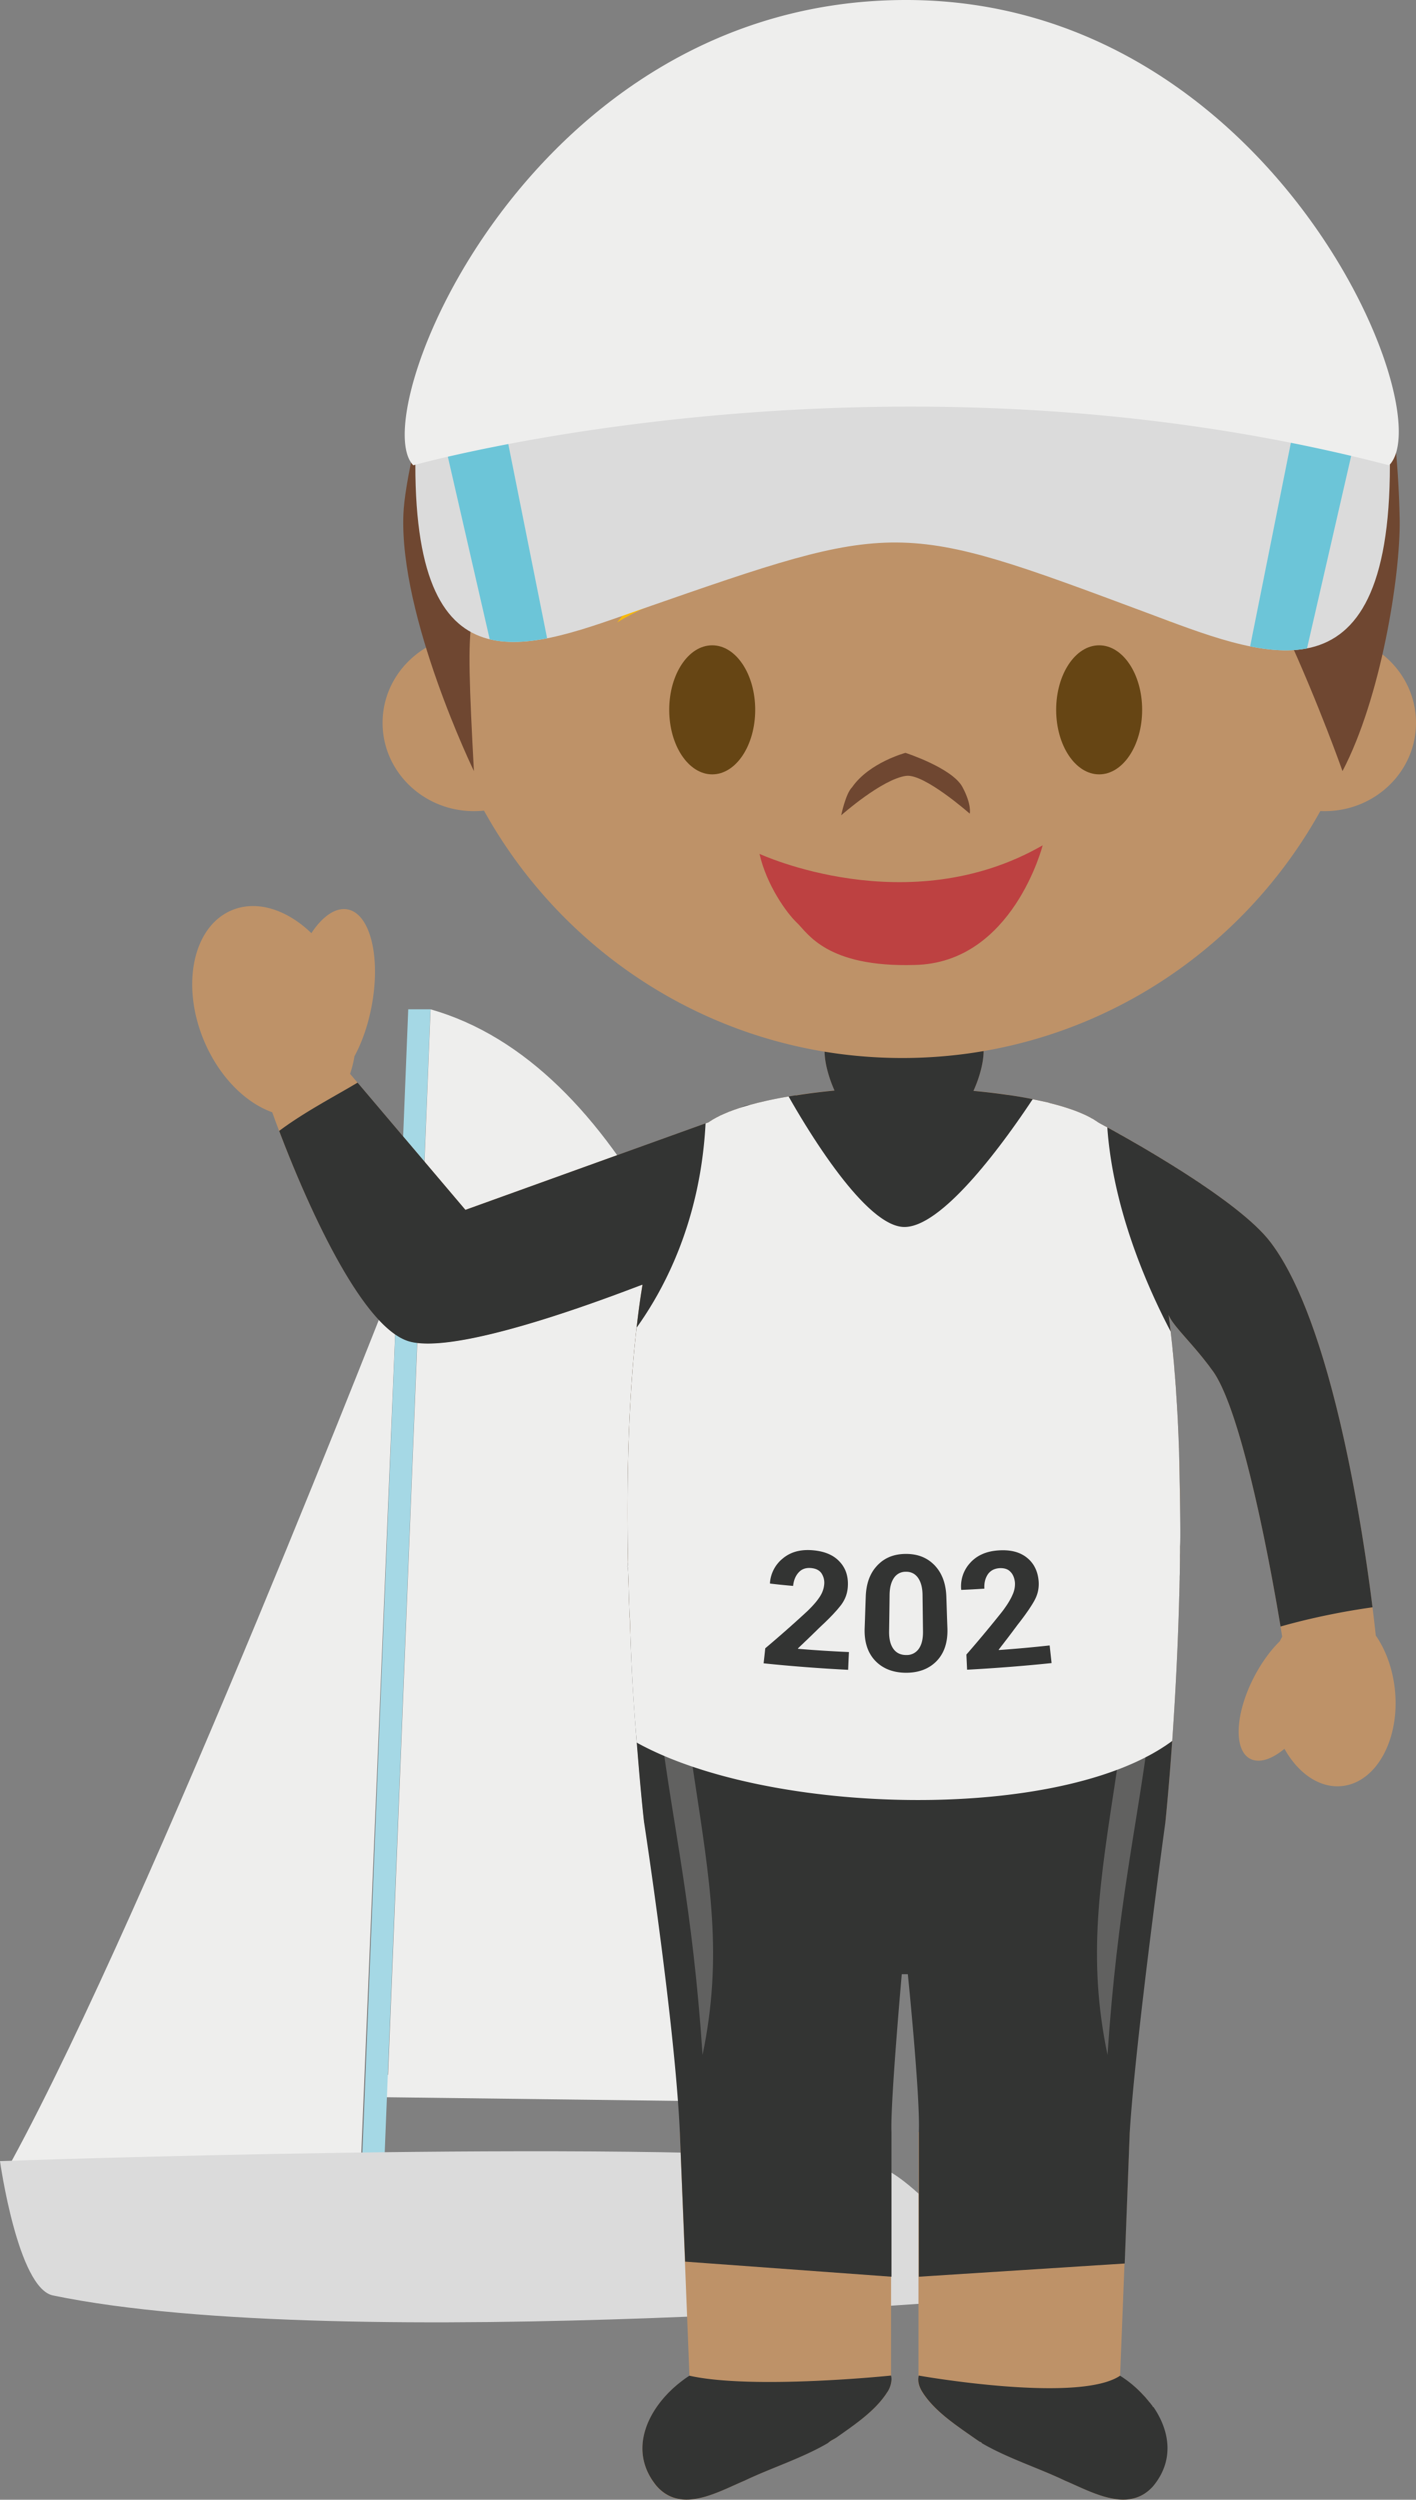 <svg xmlns="http://www.w3.org/2000/svg" width="65.87" height="116.208"><rect width="100%" height="100%" fill="#808080" stroke="none"/><g fill-rule="evenodd" stroke-miterlimit="10" data-paper-data="{&quot;isPaintingLayer&quot;:true}" style="mix-blend-mode:normal"><path fill="#eeeeed" d="m18.502 59.129-1.713 41.34H.539c6.53-11.989 17.962-41.34 17.962-41.34zm-1.126 38.36.089-1.042 22.742.29.03 1.04z"/><path fill="#a5d8e5" d="M17.826 101.813H16.79l2.201-54.893h1.034z"/><path fill="#dbdbdb" d="M47.863 106.711s-31.855 2.815-45.401 0C.826 106.371 0 100.467 0 100.467s29.2-1.033 40.006 0c2.494.24 4.608 4.095 7.857 6.244"/><path fill="#eeeeed" d="M20.031 46.922c17.767 5.064 20.178 49.817 20.178 49.817H18.043z"/><path fill="#be9268" d="M41.45 110.455c.062.246-.021.517-.192.784-.554.857-1.518 1.487-2.34 2.062-1.274.876-2.881 1.346-4.284 2.018-1.272.539-2.943 1.547-4.083.27-1.506-1.814-.226-4.037 1.53-5.134h-.009l-.447-11.343h9.826v11.343m10.648 0c1.758 1.089 3.034 3.32 1.529 5.134-1.139 1.277-2.81.269-4.084-.269-1.405-.673-3.01-1.143-4.282-2.019-.822-.575-1.786-1.205-2.343-2.062-.171-.267-.251-.528-.191-.784h-.002V99.112h9.825l-.446 11.343h-.006" data-paper-data="{&quot;origPos&quot;:null}"/><path fill="#333433" d="M41.451 110.436a.68.68 0 0 1 .02.195 1.17 1.17 0 0 1-.213.602c-.554.859-1.518 1.497-2.34 2.079-.132.091-.268.137-.41.267h-.004c-1.196.7-2.611 1.143-3.87 1.743-1.272.538-2.942 1.537-4.082.257-1.408-1.694-.383-3.727 1.187-4.904l.02-.015c.1-.078.205-.15.313-.217 2.957.66 9.379-.007 9.379-.007m12.206 1.462c.764 1.116.978 2.486-.017 3.683-1.139 1.277-2.825.28-4.096-.259-1.257-.6-2.673-1.043-3.87-1.743h-.003c-.032-.066-.057-.045-.09-.064-.109-.068-.212-.143-.318-.215-.823-.578-1.784-1.211-2.34-2.073-.173-.267-.249-.54-.185-.79 0 0 7.416 1.316 9.368.005.01.005.024.02.04.03.023.015.05.027.072.045.35.233.671.507.957.816.037.04.076.08.111.12a.77.77 0 0 1 .047.056c.046.052.09.106.132.161.01.011.023.021.029.029.043.058.095.118.133.178.007.007-.032.015.03.022"/><path fill="#be9268" d="M64.887 78.543c.244 2.306-.856 4.318-2.456 4.488-1.042.112-2.046-.592-2.68-1.733-.59.491-1.175.686-1.6.462-.783-.416-.69-2.139.21-3.846.343-.648.753-1.206 1.175-1.616.033-.072.07-.14.109-.21 0 0-1.553-9.972-3.213-12.332-.832-1.178-1.88-2.11-2.07-2.636v-.006c1.298 9.879-.153 23.617-.153 23.617H29.968s-1.696-15.133-.076-25.045v.01s-8.609 3.474-10.968 2.617c-2.914-1.064-6.259-10.604-6.259-10.604h.003c-1.255-.447-2.469-1.65-3.172-3.312-1.092-2.59-.523-5.31 1.274-6.076 1.172-.497 2.575-.04 3.715 1.06.513-.778 1.125-1.213 1.69-1.103 1.055.207 1.551 2.237 1.106 4.531-.169.88-.451 1.669-.793 2.296a4.75 4.75 0 0 1-.204.816l5.366 6.324 11.308-4.07c1.296-.905 4.143-1.315 5.863-1.485-.289-.643-.466-1.339-.466-1.85h7.402c0 .511-.177 1.221-.472 1.867 1.753.165 4.571.575 5.821 1.485.659.35 6.316 3.401 7.956 5.506 3.573 4.588 4.943 18.398 4.943 18.398l-.006-.064c.462.668.785 1.538.888 2.511" data-paper-data="{&quot;origPos&quot;:null}"/><path fill="#333433" d="M59.062 57.697c2.883 3.704 4.335 13.414 4.785 17.024-1.308.18-2.881.494-4.278.894-.332-2.004-1.696-9.807-3.135-11.858-.057-.073-.107-.145-.16-.217-.008-.013-.017-.021-.025-.036-.02-.022-.036-.05-.056-.07-.008-.015-.02-.027-.03-.039-.017-.023-.033-.046-.052-.069l-.014-.016c-.021-.031-.046-.056-.066-.085l-.015-.019c-.7-.884-1.436-1.586-1.633-2.03-.005-.02-.013-.034-.02-.05v-.002c.038.302.077.606.11.915.006.068.016.132.023.2.002.011.002.021.002.034.008.058.014.12.02.18v.001a.08.08 0 0 1 .004.03c.002.004.002.01.004.02l.013.154a.06.06 0 0 1 .004.024l.002.003c.005.071.011.142.019.213l.006.082c.004.052.012.108.016.16l.006.072c.007.05.011.104.015.154.002.029.004.058.008.084l.012.143.009.104.01.155v.013a4.245 4.245 0 0 1 .021.231c0 .01 0 .021.004.03v.053c.006.051.01.103.012.155a.64.64 0 0 0 .009.075l.01.166.002.024.002.036c0 .006 0 .012.002.018l.012.164.002.062.002.016.009.164a.904.904 0 0 1 .004.077v.004c.004.052.01.107.012.163l.004.069v.004l.008.17.002.01v.018c0 .015.005.029.005.046l.008.17.004.074c.004.058.008.116.01.172.002.027.002.052.002.075l.009.165c0 .025.004.054.006.079.002.058.004.116.004.174l.002.031v.037c.006.058.006.118.01.178 0 .019 0 .035.002.054l.006.195c0 .014 0 .031.003.047.002.069.006.133.006.199 0 .013 0 .029.004.043.002.067.002.135.006.203v.033l.004.216c0 .004-.002.008 0 .014 0 .077.085 3.689.043 4.112v.255c0 .045 0 .086-.004.13v.122c-.002.04-.002.08-.002.12l-.002.12c0 .033 0 .07-.002.106v.132c-.002.038-.002.07-.002.108l-.002.058v.076l-.002.102c-.004.047-.004.095-.004.142v.067c-.004.062-.004.12-.006.18 0 .025 0 .05-.002.075 0 .053-.001.107-.003.16l-.002.07v.07c-.002.041-.004.078-.004.118v.036c-.004.036-.004.07-.006.1 0 .034 0 .064-.002.094v.02a143.667 143.667 0 0 1-.201 4.685c-.197 3.389-.44 5.68-.44 5.68s-1.393 10.117-1.657 14.403l-.234 6.107-9.576.614V99.12c.066-1.663-.513-7.343-.513-7.343h-.282s-.54 6.063-.479 7.343v6.721l-9.598-.701-.247-6.02c-.227-5.053-1.663-14.403-1.663-14.403s-.105-.9-.235-2.415c-.14-1.689-.354-4.112-.416-6.859v-.002c0-.07-.01-.139-.01-.209 0-.015-.007-.029-.009-.039a83.65 83.65 0 0 1-.039-1.1l-.014-.526-.004-.053c0-.06-.002-.125-.005-.185l-.002-.051-.006-.17c0-.023-.004-.048-.006-.075 0-.058-.012-.118-.015-.178 0-.016-.02-.029-.02-.043 0-.006.021-.011.021-.015-.002-.06.016-.126.016-.186v-.006a5.765 5.765 0 0 1-.006-.278c0-.066-.004-.132-.004-.2v-.048c0-.069-.004-.133-.004-.199v-.01c-.039-2.768.014-5.687.241-8.428v-.016c.008-.073.012-.141.018-.209 0-.007.002-.009.002-.013v-.016c.009-.071.015-.137.019-.207 0-.009 0-.021.004-.034.004-.064.01-.132.017-.202v-.007c0-.004 0-.008.004-.01v-.014a6.9 6.9 0 0 1 .02-.205l.003-.027.02-.207c.002-.009.005-.016.005-.026.025-.267.055-.534.09-.8v-.013c.047-.387.097-.768.152-1.143.002-.012.004-.016.004-.026.029-.189.056-.348.087-.543-.091 0-8.62 3.457-10.967 2.6-2.373-.863-5.036-7.374-5.936-9.75 1.18-.882 2.586-1.609 3.647-2.244l5.016 5.916 6.513-2.347.006-.002 4.789-1.723.126-.08c.013-.011.029-.019.043-.029.029-.017.056-.036.089-.052l.06-.033.08-.044c.022-.01.047-.025.074-.037.022-.013.047-.025.072-.037.027-.01.055-.025.085-.04a.99.99 0 0 0 .068-.031l.096-.041c.024-.008.042-.019.064-.027.037-.015.07-.029.105-.041.023-.009.042-.017.062-.023a1.273 1.273 0 0 1 .171-.064 2.64 2.64 0 0 1 .126-.043l.047-.02c.048-.011.091-.028.138-.041.128-.066.267-.108.41-.124.056-.015.112-.031.178-.046l.012-.006.177-.043c.007 0 .011-.002.017-.004.062-.015.123-.032.185-.046.002-.002.006-.002.006-.002l.194-.044h.004a17.193 17.193 0 0 1 1.041-.202 8.66 8.66 0 0 1 .307-.052l.016-.002.009.006a29.705 29.705 0 0 1 1.801-.228c-.289-.644-.464-1.333-.464-1.845h7.4c0 .512-.178 1.212-.473 1.86.542.05 1.082.115 1.62.194l.004-.002c.623.088 1.242.206 1.855.352.027.011.052.015.082.025.346.084.688.185 1.025.302.237.083.47.18.696.29.01.002.021.01.033.015.035.018.076.039.111.06.021.01.042.02.062.033.027.013.053.028.078.043.03.017.054.033.08.05l.05.031c.043.027.083.055.126.085.008.006.018.01.03.018v.003a.2.2 0 0 1 .04.016c0 .002.002.002.006.004.013.006.027.017.043.023.002.002.007.004.009.008a.31.31 0 0 1 .045.023l.012.007a.21.21 0 0 0 .044.02c.004.002.008.008.012.01.021.009.039.021.062.033.006.002.01.007.014.009.02.008.033.018.05.027l.026.012c.017.011.035.019.05.031.011.002.014.006.021.008.026.015.049.03.073.04.01.006.02.01.03.014.018.013.037.023.052.033.01.004.02.01.03.016.026.012.05.025.074.04.005.002.008.006.015.008.03.017.057.034.087.05l.03.014.068.04c.008.004.021.01.031.019l.095.053c.008.003.012.007.02.009a.96.96 0 0 0 .082.047c.011.007.028.013.04.023a.713.713 0 0 1 .076.044l.029.016.107.06c.013.006.021.015.033.019.029.014.054.031.08.047.014.009.031.015.044.025.029.017.057.031.087.05.01.004.018.01.03.017l.115.066c.015.006.025.016.04.022.031.017.057.036.086.05.014.01.029.018.044.025l.103.06a.14.14 0 0 0 .022.015c.041.022.083.049.126.072a.728.728 0 0 0 .042.025c.028.019.061.037.09.054.014.01.029.016.043.024.042.028.086.055.13.08.006.003.012.008.021.01.039.022.074.05.115.07l.043.027c.033.021.066.039.1.058.011.01.026.017.04.027.045.028.09.055.136.081l.029.02c.035.021.072.042.107.066a.614.614 0 0 1 .049.029c.036.021.073.042.11.067.008.006.021.012.031.02l.14.085c.012.01.027.02.042.025.034.023.063.044.1.065.017.012.033.02.05.03.039.025.077.05.115.077.01.002.02.007.029.014l.138.088.047.03c.031.023.069.042.099.065.017.012.033.021.05.031l.14.093.012.006c.058.039.117.077.177.114.035.026.07.05.107.074l.04.023c.047.033.092.066.144.095a.071.071 0 0 0 .025.019c.039.029.075.052.115.08.017.009.029.021.043.03.039.023.076.049.112.076.01.009.023.015.033.023l.138.093c.012.011.024.017.037.027l.105.074.043.03.122.087.018.014c.046.029.089.064.136.097l.035.025c.037.027.068.052.103.075l.042.031.131.097c.833.625 1.552 1.249 1.988 1.809"/><path fill="#616160" d="M32.682 95.529c-.923-13.88-3.688-14.794-1.716-35.04-.694 21.16 3.62 25.908 1.716 35.04m18.838 0c.92-13.88 3.686-14.794 1.714-35.04.695 21.16-3.62 25.908-1.714 35.04"/><path fill="#be9268" d="M63.98 30.186c1.14.735 1.89 1.994 1.89 3.418 0 2.267-1.902 4.105-4.249 4.105-.068 0-.134 0-.202-.004-3.802 6.846-11.086 11.48-19.446 11.48-8.368 0-15.655-4.64-19.458-11.5a4.55 4.55 0 0 1-.47.024c-2.345 0-4.248-1.838-4.248-4.105 0-1.53.866-2.86 2.15-3.57a22.43 22.43 0 0 1-.227-3.208c0-12.348 9.961-22.36 22.253-22.36 12.291 0 22.254 10.012 22.254 22.36 0 1.143-.084 2.265-.247 3.36" data-paper-data="{&quot;origPos&quot;:null}"/><path fill="#f7b90b" d="M28.709 28.938s2.769-3.689 4.1-3.499c.42.06.702 1.064.385 1.66 0 0-2.67.712-4.486 1.839m25.758 0s-2.769-3.689-4.1-3.499c-.42.06-.703 1.064-.385 1.66 0 0 2.67.712 4.487 1.839"/><path fill="#6f4731" d="M65.111 24.154c.037 2.627-.88 8.306-2.66 11.693 0 0-4.377-12.442-7.983-14.415-4.406-2.408-16.021 1.064-19.963-2.06-.654-.517-.579-1.691-.579-1.691s-.753 1.497-1.117 1.913c-1.91 2.182-6.858 5.341-9.205 7.036-1.89 1.362-1.976 1.348-1.558 9.216 0 0-3.472-7.16-3.28-11.94.055-1.377.717-4.432 1.8-7.535 3.918-7.896 12.035-13.32 21.41-13.32 10.773 0 19.879 7.156 22.869 16.996.153 1.364.241 2.735.266 4.107" data-paper-data="{&quot;origPos&quot;:null}"/><path fill="#dbdbdb" d="M19.321 21.609s8.011-7.204 22.444-7.204c11.879 0 22.891 7.204 22.891 7.204 0 11.514-6 8.854-11.383 6.85-11.508-4.291-11.508-4.291-23.361-.165-5.141 1.79-10.591 4.177-10.591-6.685"/><path fill="#6cc5d8" d="m22.781 29.721-2.102-9.159a28.786 28.786 0 0 1 2.625-1.623l2.147 10.735c-.959.187-1.863.24-2.67.045zm35.373.329 2.168-10.83c.901.44 1.79.905 2.666 1.393l-2.188 9.53c-.808.159-1.704.096-2.646-.094z"/><path fill="#eeeeed" d="M19.228 21.631C16.91 19.302 24.647 0 42.15 0c16.967 0 24.973 19.114 22.469 21.631-23.567-6.138-45.391 0-45.391 0M51.5 52.405l.01.004c.266 3.778 1.83 7.364 2.948 9.492.003.046.011.093.015.136.006.071.016.135.023.203.002.011.002.021.002.034.008.06.015.12.02.18.004.01.004.018.004.028l.004.023.013.153a.066.066 0 0 1 .004.025l.002.002.002.054c.004.053.01.106.017.158l.006.082c.004.054.012.108.016.162l.006.072c.007.05.011.103.015.153l.02.226.007.106.012.153v.012a.605.605 0 0 0 .009.064c.004.055.008.11.01.164l.002.004c0 .011 0 .021.004.032v.051c.006.052.01.105.012.157.002.023.004.05.009.075l.01.165.002.025.002.034c0 .006 0 .014.002.02l.01.164.002.06c0 .004.003.01.003.016l.01.164c.002.026.004.052.004.076v.005c.004.053.01.109.012.163l.004.07v.005l.008.17.002.01v.016c0 .015.005.031.005.048l.008.17.004.074c.004.057.008.115.01.172.002.027.002.05.002.075.004.053.006.109.009.163 0 .027.004.056.004.079l.006.174.002.033v.035c.006.06.006.12.01.178 0 .019 0 .037.002.056l.006.194c0 .013 0 .029.003.048.002.066.006.13.006.199 0 .012 0 .027.004.041.002.066.002.136.006.206v.03c.002.075.002.145.005.218 0 .004-.003.008 0 .015 0 .076.084 3.688.04 4.11v.256c0 .045 0 .086-.004.13v.242l-.002.118c0 .035 0 .072-.002.105v.135c-.002.035-.002.07-.002.105l-.002.06v.077l-.002.101c-.004.048-.004.096-.004.143v.065c-.004.064-.004.122-.006.18 0 .024 0 .049-.002.074 0 .056 0 .11-.003.162l-.002.07v.07c-.002.04-.004.079-.004.116v.039c0 .036-.004.067-.006.1 0 .034 0 .062-.002.094v.02a149.125 149.125 0 0 1-.201 4.683c-.04.679-.081 1.316-.12 1.896-5.146 3.821-18.76 3.48-24.909.081a91.434 91.434 0 0 1-.313-5.569v-.003c0-.07-.008-.138-.008-.21 0-.013-.007-.028-.009-.038a85.261 85.261 0 0 1-.039-1.099l-.014-.526-.004-.056a3.83 3.83 0 0 0-.005-.183l-.002-.05-.008-.17c0-.025-.002-.048-.004-.075 0-.058-.012-.12-.015-.178 0-.016-.02-.031-.02-.045 0-.007.021-.009.021-.013-.002-.062.016-.126.016-.186v-.006c-.002-.019-.002-.036-.002-.052a5.583 5.583 0 0 1-.004-.226c0-.066-.004-.133-.004-.203v-.046c0-.067-.004-.134-.004-.2v-.01c-.039-2.768.014-5.687.241-8.426v-.019c.008-.07.012-.138.018-.207l.002-.012v-.016c.008-.07.013-.14.017-.21.002-.008.002-.018.006-.031.005-.068.01-.135.017-.203v-.008c0-.004 0-.008.004-.01v-.015c.006-.067.012-.135.02-.202l.003-.03.02-.205c.002-.008.005-.016.005-.024.005-.071.012-.143.02-.214l.037-.316c1.356-1.89 2.975-5.046 3.208-9.496l.136-.05c.04-.028.082-.055.124-.08l.045-.03c.029-.018.056-.037.089-.051.018-.011.039-.024.06-.034.026-.014.053-.031.08-.045.022-.008.047-.023.072-.035.024-.013.049-.025.074-.04a.96.96 0 0 0 .085-.037.99.99 0 0 0 .068-.031l.096-.041c.021-.009.042-.019.064-.027.037-.014.07-.031.105-.044a.72.72 0 0 1 .062-.02c.037-.017.076-.031.114-.046.018-.006.037-.012.057-.021.041-.012.081-.027.126-.041l.047-.019c.046-.014.091-.031.138-.041.062-.024.126-.044.19-.06a.156.156 0 0 1 .037-.013l.157-.043.026-.008c.056-.016.112-.033.178-.046l.012-.006c.06-.014.118-.03.177-.046.007 0 .011-.002.017-.004l.185-.043c.002-.002.006-.002.006-.002.065-.014.13-.03.194-.046h.004a18.035 18.035 0 0 1 1.038-.201c.949 1.673 3.578 6.008 5.35 6.066 1.84.06 4.826-4.161 6.003-5.939.242.048.484.1.725.155.027.01.052.017.082.027.346.084.688.185 1.025.302.237.083.47.179.696.288.01.004.021.012.033.016l.111.058c.02.01.04.023.06.036a.863.863 0 0 1 .08.041c.03.017.054.035.08.051a.387.387 0 0 0 .05.03c.043.029.083.058.126.085.008.006.018.01.03.018v.002a.22.22 0 0 1 .04.019c0 .002.002.002.006.004.013.006.027.017.043.022.002.003.007.005.009.01.015.005.028.012.045.02l.01.006a.31.31 0 0 0 .046.023c.004.002.008.008.012.01.021.008.039.021.062.033l.014.006c.02.009.033.019.05.027.008.006.017.01.026.015"/><path fill="#333433" d="M39.454 77.627a73.37 73.37 0 0 1-3.932-.302c.031-.28.048-.42.076-.698a56.212 56.212 0 0 0 1.94-1.71c.282-.269.482-.503.603-.697a1.21 1.21 0 0 0 .198-.549.796.796 0 0 0-.132-.542c-.105-.14-.266-.216-.49-.234-.235-.019-.425.05-.567.207-.144.16-.23.366-.255.625a31.85 31.85 0 0 1-1.072-.11l-.006-.02c.03-.453.25-.872.606-1.154.36-.296.812-.418 1.36-.376.548.043.964.209 1.252.509.291.296.43.68.406 1.155-.014.32-.115.61-.305.867-.193.257-.519.609-.993 1.046-.404.397-.61.594-1.024.987l.004.019c.79.068 1.579.116 2.368.151-.017.331-.023.497-.037.826m3.461-3.478c-.004-.345-.076-.61-.212-.8a.642.642 0 0 0-.557-.28.64.64 0 0 0-.556.28c-.134.188-.204.455-.208.8a319.49 319.49 0 0 1-.023 1.69c-.004.352.062.623.2.814.136.19.338.287.596.287.23.01.45-.098.583-.287.138-.19.202-.46.198-.814l-.021-1.69m1.158 1.566c.017.627-.142 1.126-.495 1.497-.35.364-.828.552-1.423.552-.604 0-1.086-.19-1.437-.554-.352-.369-.515-.868-.496-1.5.022-.59.03-.887.051-1.477.02-.628.204-1.114.548-1.468.338-.354.78-.526 1.325-.526.546 0 .983.172 1.327.526.342.356.53.842.55 1.47.02.59.027.886.05 1.48m4.845 1.599a78.446 78.446 0 0 1-3.93.308l-.033-.704c.567-.65 1.117-1.31 1.655-1.985.237-.31.398-.574.488-.787a1.18 1.18 0 0 0 .116-.571c-.021-.22-.093-.391-.219-.514-.12-.122-.292-.173-.517-.159-.237.023-.412.118-.532.296-.117.18-.169.396-.154.656-.427.027-.643.04-1.074.058l-.006-.02c-.042-.453.11-.902.418-1.236.311-.346.74-.536 1.286-.578.548-.043.985.058 1.317.307.334.25.53.608.579 1.08.033.321-.025.621-.173.905-.149.281-.42.679-.818 1.184-.338.457-.513.683-.862 1.134a.051.051 0 0 0 .009.02 65.254 65.254 0 0 0 2.36-.214l.09.82"/><path fill="#664514" d="M35.131 32.999c0 1.657-.895 3-2 3s-2-1.343-2-3 .895-3 2-3 2 1.343 2 3m18 0c0 1.657-.895 3-2 3s-2-1.343-2-3 .895-3 2-3 2 1.343 2 3" data-paper-data="{&quot;origPos&quot;:null}"/><path fill="#6f4731" d="M42.151 36.068c-1.125.153-3.02 1.834-3.02 1.834s.207-1.009.503-1.299c.8-1.156 2.487-1.604 2.487-1.604s2.173.703 2.65 1.588c.443.824.34 1.238.34 1.238s-2.121-1.871-2.96-1.756z" data-paper-data="{&quot;origPos&quot;:null}"/><path fill="#bd4141" d="M35.331 39.695s6.897 3.208 13.172-.397c0 0-1.39 5.47-5.95 5.561-4.115.122-4.984-1.492-5.477-1.956-.492-.463-1.42-1.772-1.745-3.208" data-paper-data="{&quot;origPos&quot;:null}"/></g></svg>